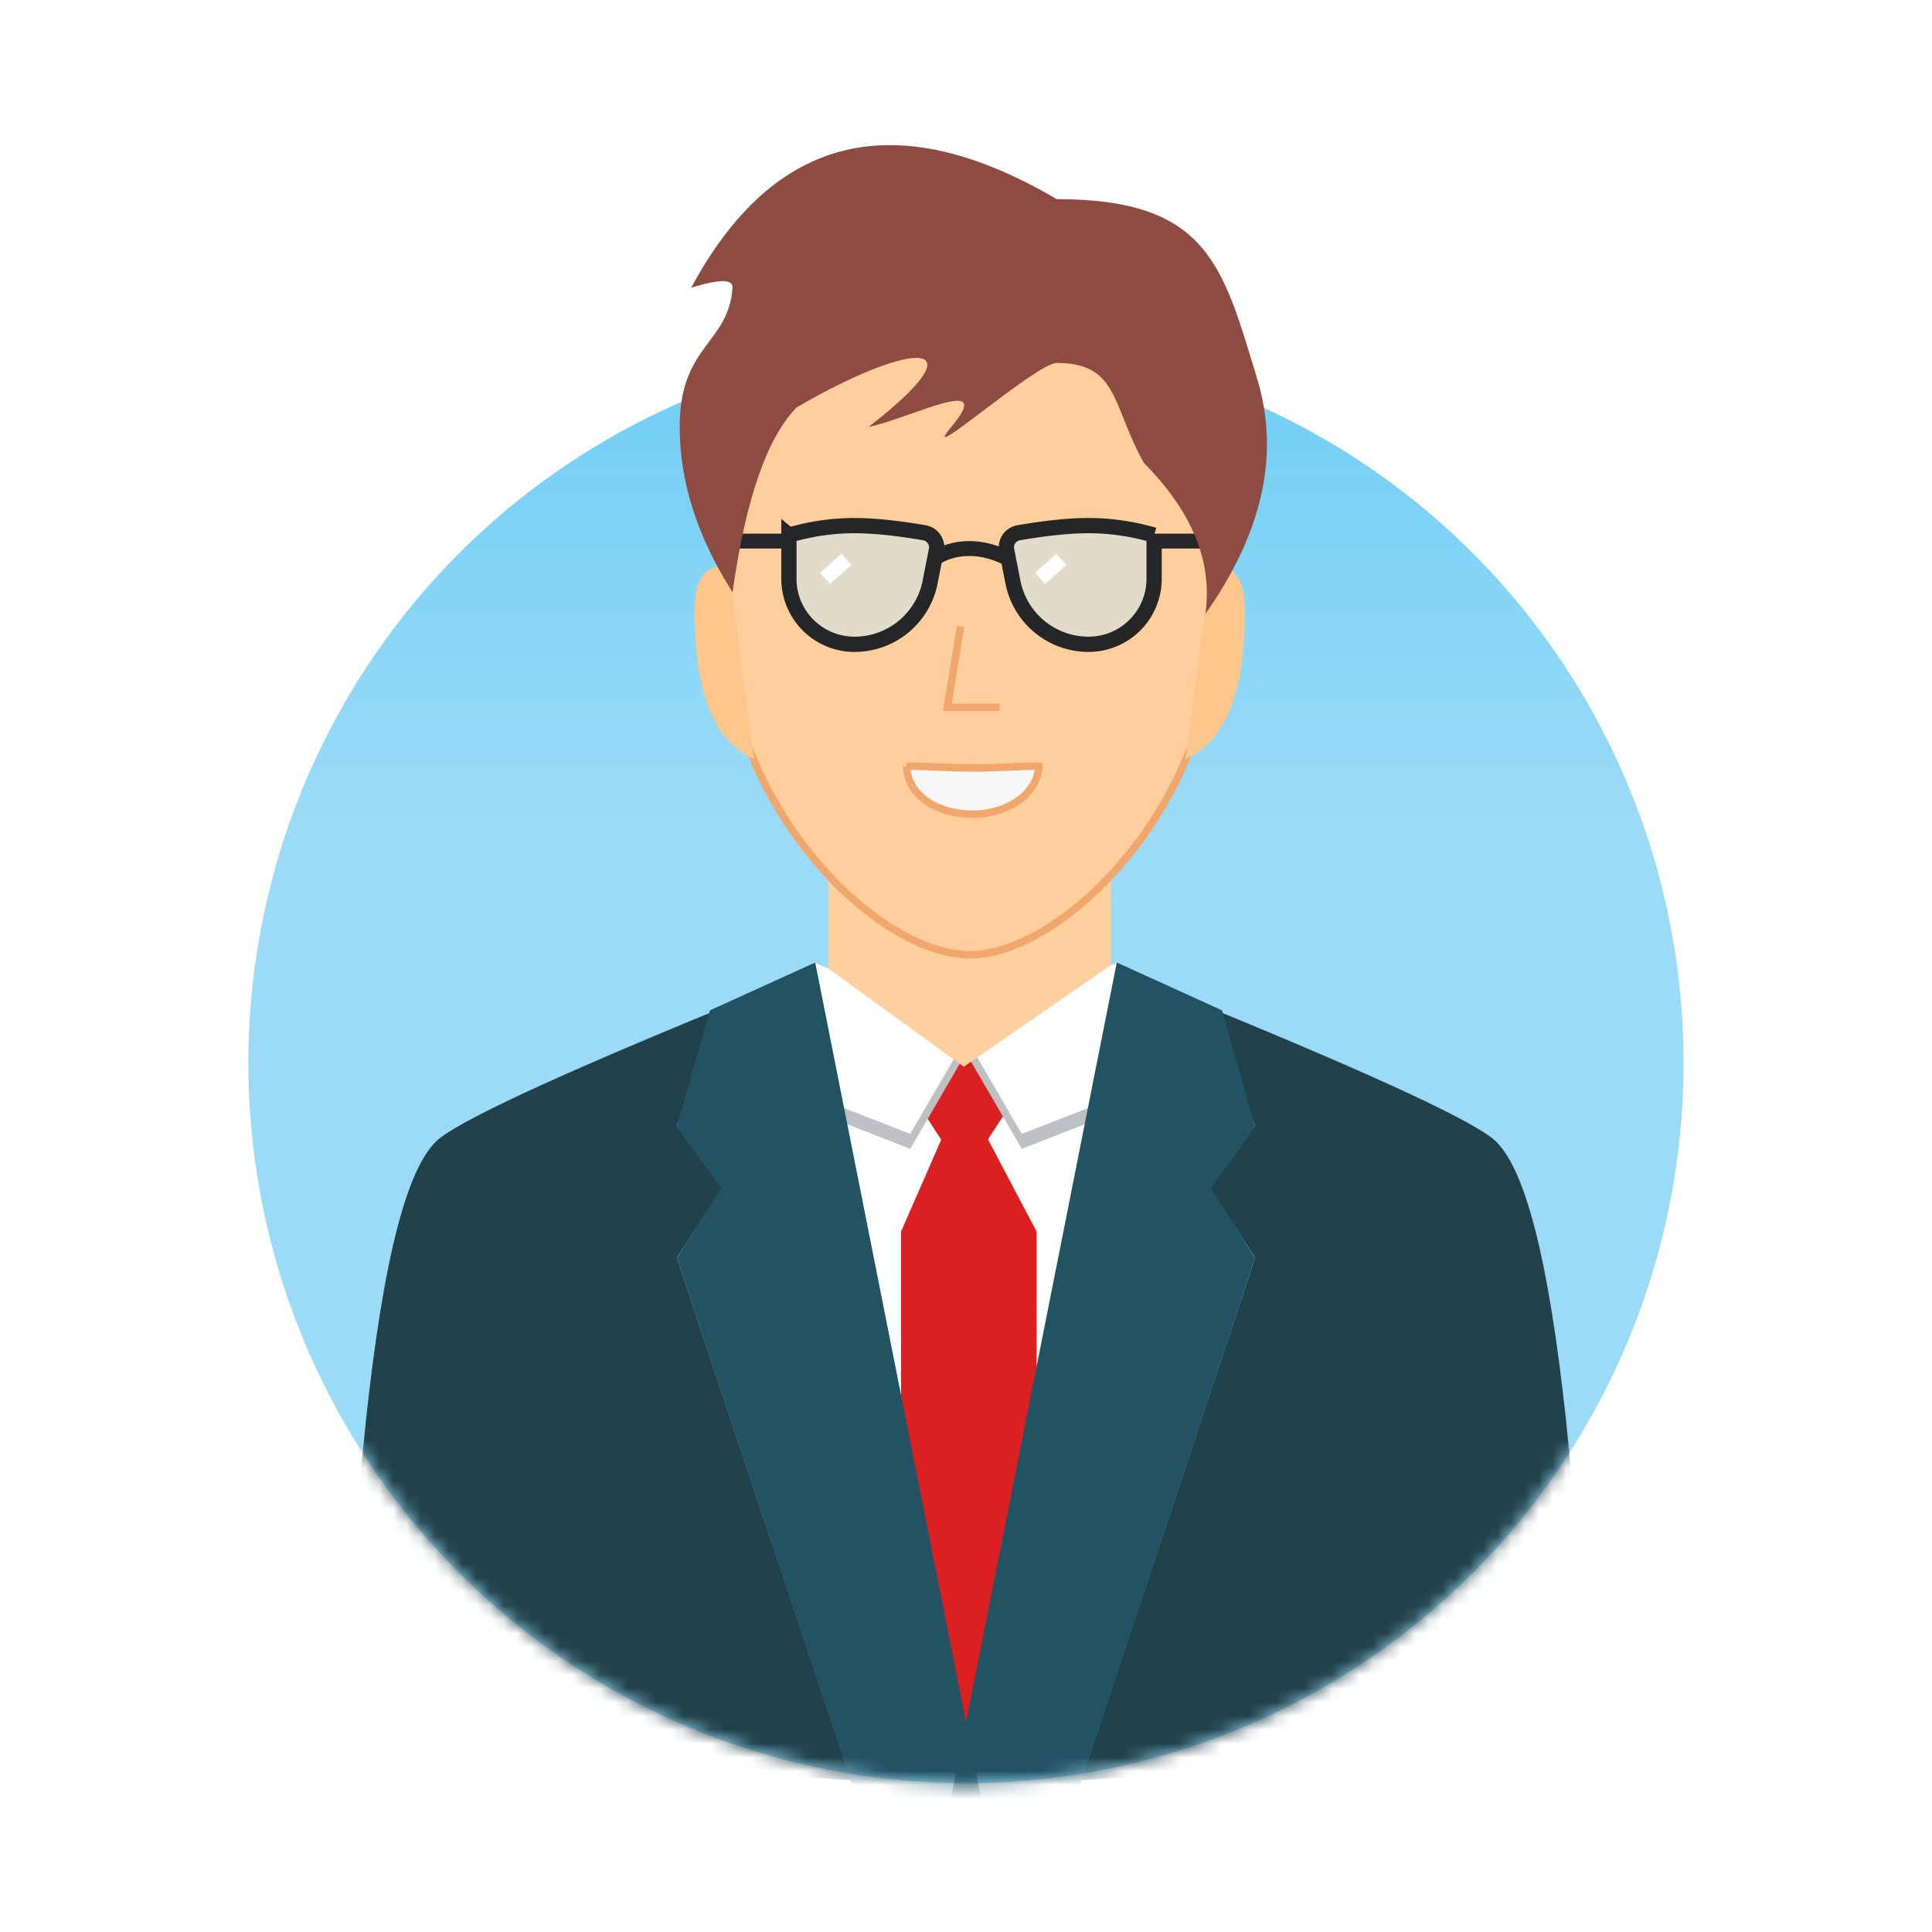 <svg xmlns="http://www.w3.org/2000/svg" xmlns:xlink="http://www.w3.org/1999/xlink" width="140" height="140" viewBox="0 0 140 140">
    <defs>
        <linearGradient id="b" x1="51.192%" x2="51.192%" y1="34.034%" y2="0%">
            <stop offset="0%" stop-color="#9CDBF8"/>
            <stop offset="100%" stop-color="#6ECEF4"/>
        </linearGradient>
        <ellipse id="a" cx="52" cy="52.181" rx="52" ry="52.181"/>
    </defs>
    <g fill="none" fill-rule="evenodd">
        <path fill="#FFF" d="M0 0h140v140H0z"/>
        <g transform="translate(18 24.849)">
            <mask id="c" fill="#fff">
                <use xlink:href="#a"/>
            </mask>
            <use fill="url(#b)" xlink:href="#a"/>
            <path fill="#FFF" d="M36.642 52.992h30.715v33.526H36.642z" mask="url(#c)"/>
            <path fill="#DA2021" d="M51.894 49.73l-3.198 5.673 3.198 4.946 3.198-4.946z" mask="url(#c)"/>
            <path fill="#DA2021" d="M50.588 56.863l-3.295 7.533v38.123h9.826V64.396l-3.975-7.533z" mask="url(#c)"/>
            <g mask="url(#c)">
                <path fill="#21424A" d="M8.322 79.986c1.131-11.427 2.774-19.728 5.297-22.142 1.42-1.358 8.32-4.578 20.701-9.66l-3.272 8.552 3.272 4.546-3.272 4.996 12.6 37.876L9.26 101.89c-1.379-6.984-1.691-14.285-.938-21.904z"/>
                <path fill="#BEC0C3" d="M52.433 50.71L47.96 58.4l-7.007-2.733v-9.704z"/>
                <path fill="#FFF" d="M52.433 49.629l-4.473 7.689-7.007-2.732V44.88z"/>
                <path fill="#225363" d="M33.448 48.363l7.625-3.465 12.094 60.934H44.17L31.057 66.295l3.21-5.024-3.21-4.48z"/>
            </g>
            <g mask="url(#c)">
                <path fill="#21424A" d="M95.678 79.986c-1.131-11.427-2.774-19.728-5.297-22.142-1.42-1.358-8.32-4.578-20.701-9.66l3.272 8.552-3.272 4.546 3.272 4.996-12.6 37.876 34.388-2.264c1.379-6.984 1.691-14.285.938-21.904z"/>
                <path fill="#BEC0C3" d="M51.567 50.71l4.473 7.69 7.007-2.733v-9.704z"/>
                <path fill="#FFF" d="M51.567 49.629l4.473 7.689 7.007-2.732V44.88z"/>
                <path fill="#225363" d="M70.552 48.363l-7.625-3.465-12.094 60.934h8.997l13.113-39.537-3.21-5.024 3.21-4.48z"/>
            </g>
        </g>
        <path fill="#FED09D" d="M60.031 63.782v6.405l9.81 7.113 10.667-7.367v-6.151z"/>
        <path fill="#FFCE9C" stroke="#F1A76C" stroke-width=".541" d="M70.27 69.189c6.753 0 17.782-10.894 17.782-24.333 0-13.439-7.962-24.333-17.783-24.333-9.82 0-17.782 10.894-17.782 24.333 0 13.439 11.029 24.333 17.782 24.333z"/>
        <path fill="#C6E8F7" fill-opacity=".5" stroke="#252627" stroke-width="1.105" d="M57.168 38.777v3.161a4.75 4.75 0 0 0 4.751 4.751 5.584 5.584 0 0 0 5.48-4.506l.455-2.316.005-.025a1.07 1.07 0 0 0-.873-1.236c-2.005-.345-3.696-.518-5.067-.518-1.582 0-3.165.23-4.75.69zM83.632 38.777v3.161a4.75 4.75 0 0 1-4.75 4.751 5.584 5.584 0 0 1-5.48-4.506l-.456-2.316-.005-.025a1.07 1.07 0 0 1 .873-1.236c2.006-.345 3.696-.518 5.067-.518 1.583 0 3.166.23 4.751.69z"/>
        <path stroke="#252627" stroke-width="1.081" d="M67.542 40.573c.803-.55 1.7-.824 2.693-.824.993 0 1.99.274 2.993.824M83.18 39.21h4.03M52.667 39.21h4.973"/>
        <path fill="#FEC68A" d="M52.796 41.122c-1.643-.307-2.464.757-2.464 3.193 0 5.897 1.437 9.46 4.31 10.69l-1.846-13.883zM87.742 41.122c1.644-.307 2.465.757 2.465 3.193 0 5.897-1.437 9.46-4.31 10.69l1.845-13.883z"/>
        <path fill="#8E4B42" d="M53.083 42.916c.947-6.733 2.496-11.198 4.647-13.395 8.58-4.995 13.492-4.995 5.209 1.418 3.09-.643 9.279-3.93 5.996 0-2.58 3.09 6.145-4.638 7.637-4.638 4.502 0 3.974 3.071 6.328 7.256 3.5 3.53 4.982 7.173 4.448 10.926 4.161-5.9 5.41-11.58 3.749-17.043-2.493-8.194-3.549-13.009-14.525-13.009-11.66-6.85-20.49-4.71-26.487 6.421 2.043-.638 3.043-.638 2.998 0-.288 4.086-3.83 4.132-3.83 10.087 0 3.97 1.277 7.962 3.83 11.977z"/>
        <path stroke="#F1A76C" stroke-width=".541" d="M69.605 45.397l-.952 5.86h3.79"/>
        <path fill="#F7F7F7" stroke="#F1A76C" stroke-width=".541" d="M65.694 55.545c.105 2.08 2.17 3.452 4.797 3.452 2.533 0 4.681-1.477 4.796-3.452a4.37 4.37 0 0 0-.476-.02c-.37 0-.372.001-1.867.062a57.818 57.818 0 0 1-2.453.062c-.725 0-1.425-.02-2.453-.062-1.495-.061-1.497-.061-1.867-.061-.21 0-.369.006-.477.02zm-.034.005a.992.992 0 0 0 .001-.001zm.03-.145a1.16 1.16 0 0 0 0-.017z"/>
        <path stroke="#FFF" stroke-width="1.081" d="M59.782 41.913l1.552-1.383M75.368 41.913l1.552-1.383"/>
    </g>
</svg>
